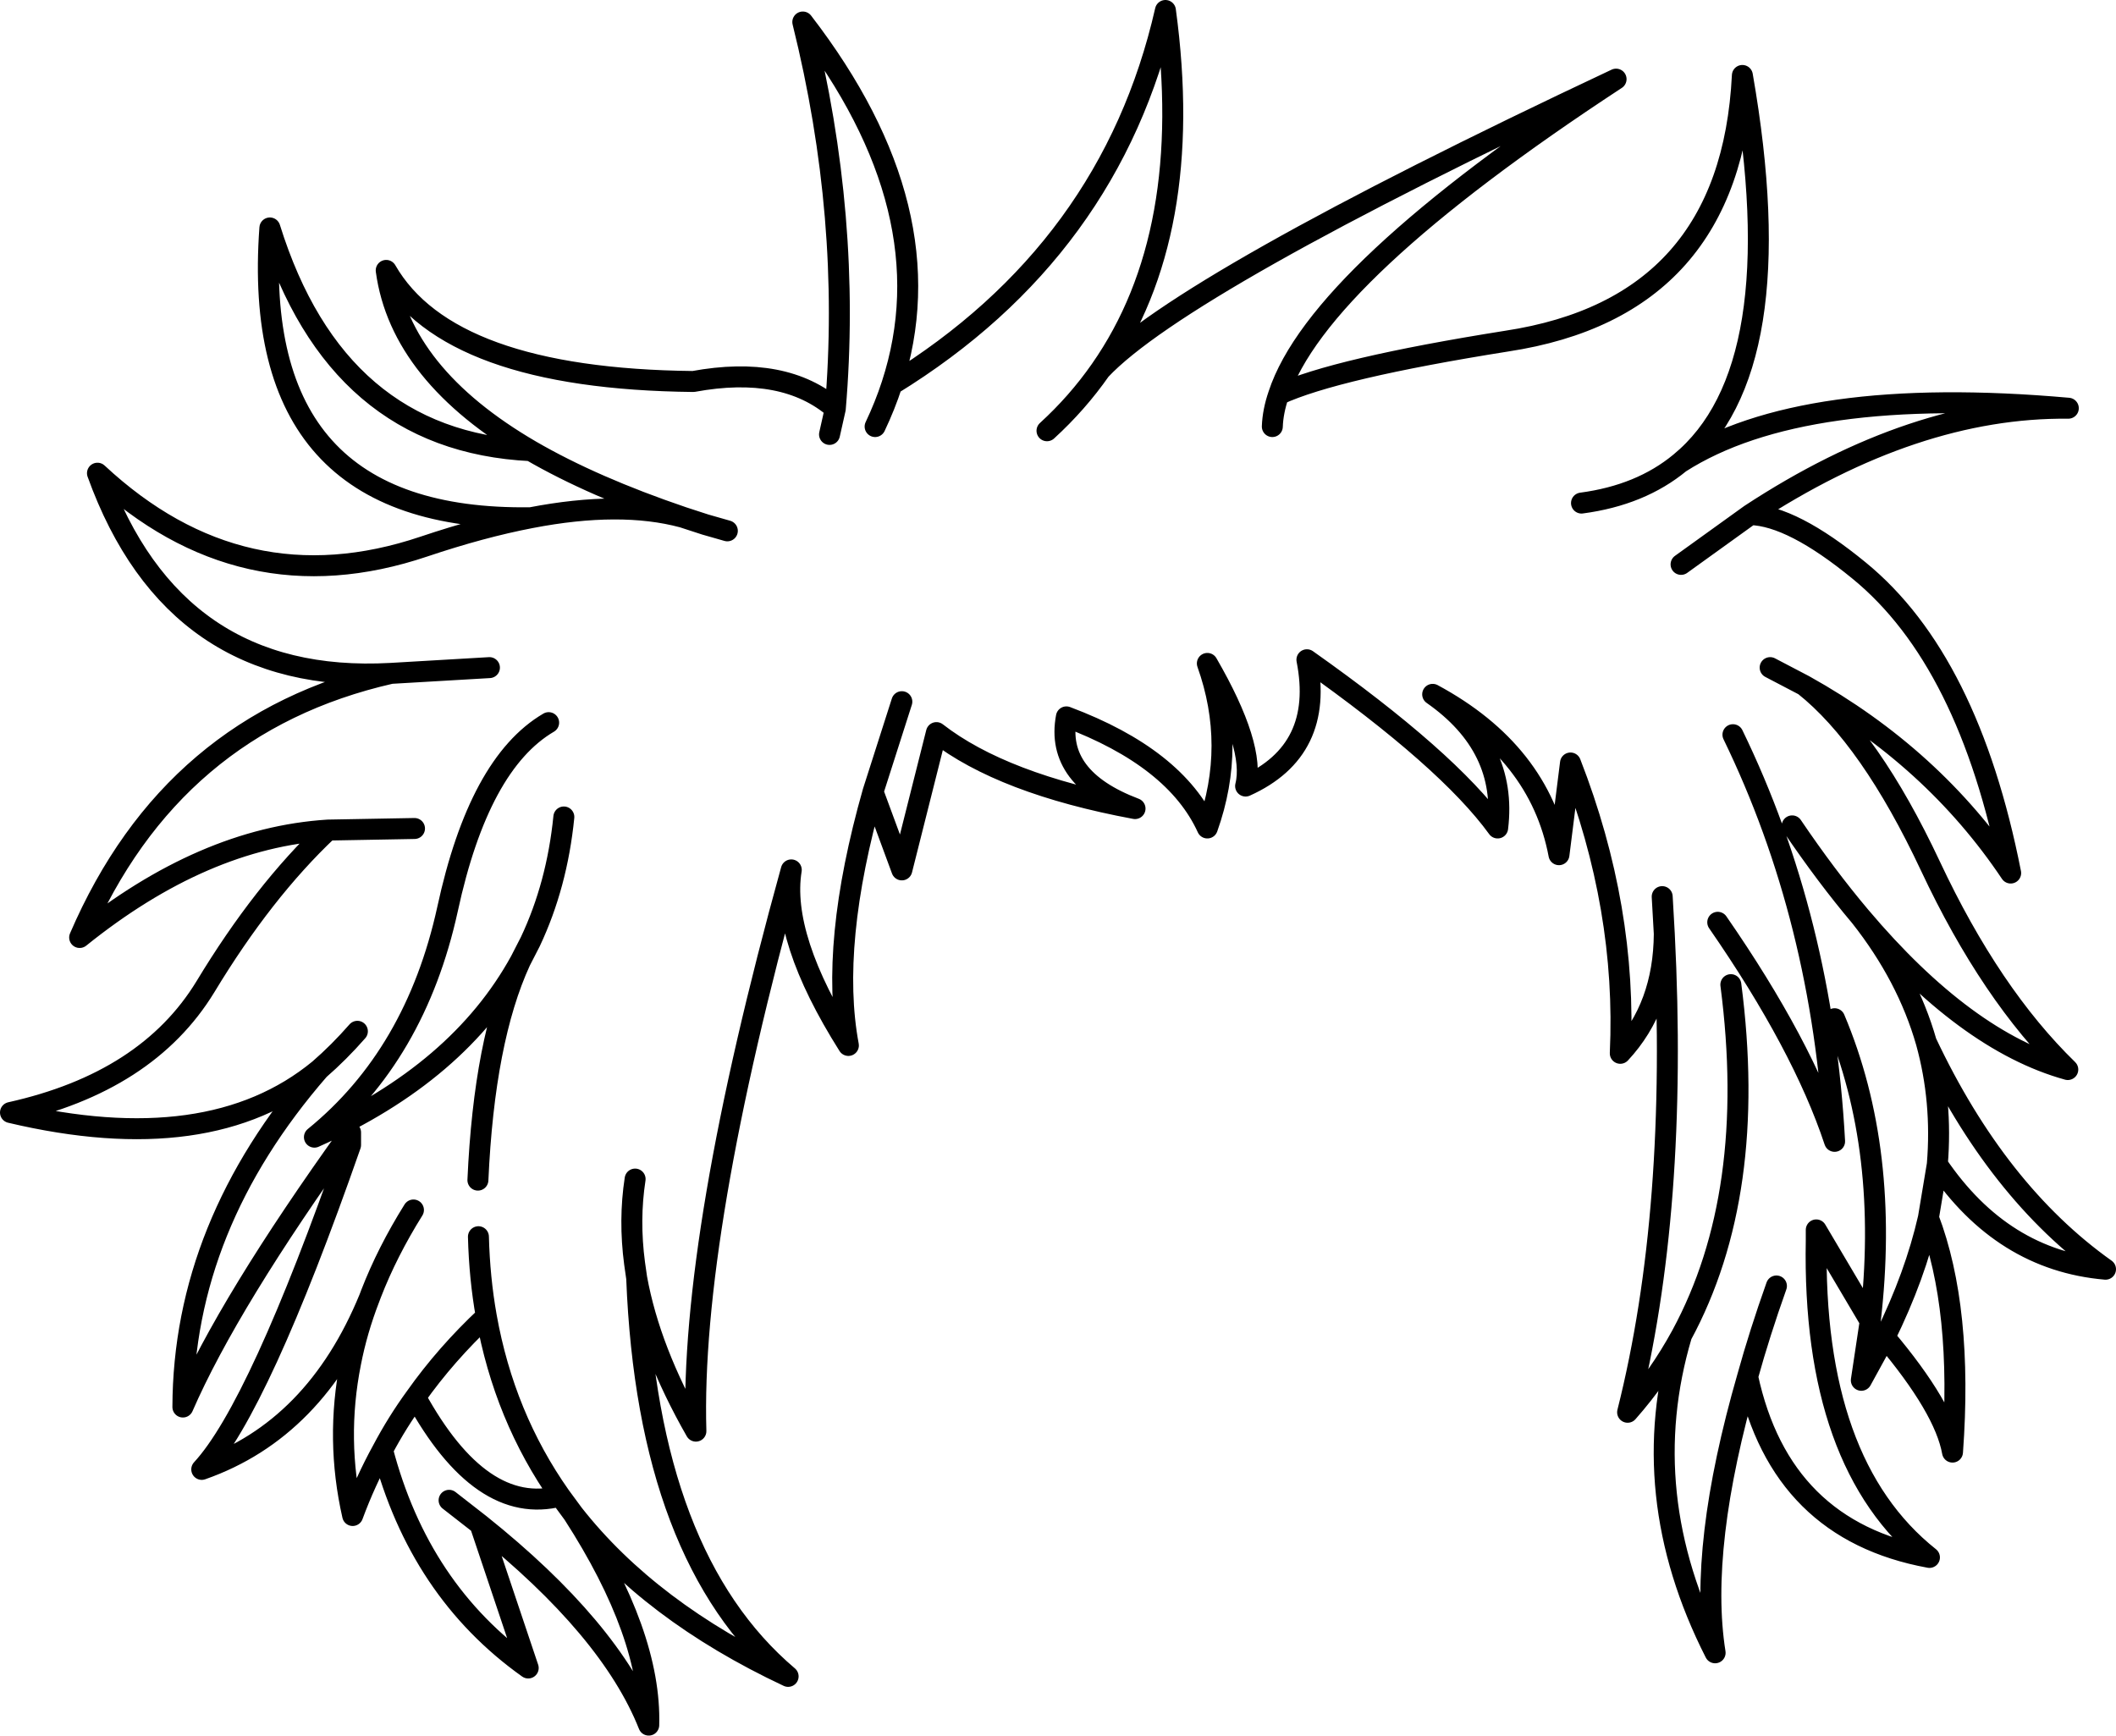 <?xml version="1.0" encoding="UTF-8" standalone="no"?>
<svg xmlns:xlink="http://www.w3.org/1999/xlink" height="165.6px" width="201.9px" xmlns="http://www.w3.org/2000/svg">
  <g transform="matrix(1.0, 0.0, 0.0, 1.0, 100.95, 82.8)">
    <path d="M21.05 -45.15 Q26.45 -47.65 42.8 -50.25 64.2 -53.5 65.3 -75.6 70.2 -47.55 59.35 -38.65 71.0 -46.1 96.4 -43.85 81.75 -44.0 66.05 -33.7 70.05 -33.6 76.45 -28.35 86.9 -19.8 90.9 0.5 83.5 -10.55 71.2 -17.4 77.5 -12.4 83.25 -0.15 89.0 12.1 96.35 19.25 86.6 16.55 76.55 4.65 81.05 10.35 82.85 16.65 89.6 30.95 99.95 38.3 90.1 37.45 83.9 28.3 L83.05 33.4 Q86.35 42.05 85.35 55.75 84.6 51.55 78.9 44.8 L76.65 48.9 77.5 43.25 72.35 34.55 72.35 35.55 Q71.95 56.9 83.15 65.8 68.95 63.2 65.8 48.55 61.1 64.85 62.7 74.9 55.0 59.75 59.5 44.6 57.35 48.55 54.35 51.95 59.2 32.7 57.85 6.3 57.8 13.25 53.65 17.7 54.3 3.85 48.9 -10.0 L47.8 -1.25 Q45.95 -11.05 35.75 -16.55 42.9 -11.55 41.95 -3.8 37.2 -10.35 23.75 -19.85 25.45 -11.2 17.9 -7.8 18.85 -11.55 14.25 -19.5 17.05 -11.65 14.25 -3.8 11.2 -10.5 0.8 -14.4 -0.3 -8.55 7.35 -5.65 -5.3 -8.0 -11.6 -12.9 L-14.9 0.2 -17.65 -7.25 Q-21.8 7.35 -20.0 16.95 -26.5 6.65 -25.45 0.2 -35.1 35.05 -34.55 53.75 -38.95 46.05 -40.2 39.15 -39.15 65.8 -25.75 77.15 -38.95 70.95 -46.25 61.65 -38.8 73.2 -39.05 81.8 -42.7 72.6 -55.15 62.65 L-50.55 76.35 Q-60.95 68.95 -64.45 55.55 -66.1 58.55 -67.3 61.8 -68.95 54.55 -67.5 47.25 -66.9 44.15 -65.7 41.05 -70.85 53.6 -81.7 57.4 -76.25 51.5 -67.5 26.45 L-67.5 25.25 Q-79.15 41.45 -83.5 51.45 -83.45 34.15 -70.5 19.25 -80.95 27.85 -99.95 23.35 -86.9 20.45 -81.35 11.35 -75.85 2.25 -69.65 -3.6 -81.55 -2.85 -93.35 6.65 -84.55 -13.8 -63.65 -18.55 -84.35 -17.4 -91.65 -37.65 -77.85 -24.8 -60.5 -30.65 -55.0 -32.5 -50.3 -33.4 -77.25 -33.0 -75.2 -61.05 -68.85 -40.7 -50.3 -39.8 -62.75 -47.05 -64.1 -57.0 -58.15 -46.65 -34.8 -46.4 -26.1 -48.0 -21.25 -43.8 -19.7 -62.0 -24.35 -80.7 -10.45 -62.65 -15.85 -46.1 5.05 -58.95 10.25 -81.8 13.15 -60.5 4.05 -47.5 11.8 -55.75 53.25 -75.25 24.8 -56.6 21.05 -45.15 20.5 -43.55 20.45 -42.1 M59.35 -38.65 Q55.6 -35.55 49.95 -34.8 M71.2 -17.4 L67.95 -19.1 M66.05 -33.7 L59.45 -28.95 M82.85 16.65 Q84.4 22.25 83.9 28.3 M57.65 2.75 L57.85 6.3 M65.8 48.55 Q66.95 44.4 68.55 39.9 M77.5 43.25 Q79.4 26.95 74.1 14.4 M64.4 -12.7 Q72.95 4.9 74.1 26.1 71.05 16.9 62.95 5.2 M59.5 44.6 Q66.8 31.1 64.2 11.15 M83.05 33.4 Q81.8 38.9 78.9 44.8 M76.55 4.65 Q73.3 0.8 70.05 -4.0 M-63.65 -18.55 L-54.25 -19.1 M-69.65 -3.6 L-61.4 -3.75 M-15.85 -46.1 Q-16.5 -44.1 -17.45 -42.1 M-21.8 -41.35 L-21.25 -43.8 M-17.65 -7.25 L-14.9 -15.85 M-50.3 -39.8 Q-44.35 -36.35 -35.8 -33.45 L-33.65 -32.75 -33.3 -32.65 -31.55 -32.15 M-35.8 -33.45 Q-41.75 -35.05 -50.3 -33.4 M-40.2 39.15 L-40.4 37.75 Q-40.95 33.6 -40.35 29.7 M-48.6 -13.85 Q-55.25 -9.95 -58.25 3.95 -61.3 17.85 -70.95 25.7 -57.15 19.55 -51.3 8.9 L-50.35 7.05 Q-47.8 1.65 -47.15 -4.85 M-70.5 19.25 Q-68.6 17.6 -66.85 15.6 M-65.7 41.05 L-65.55 40.65 Q-64.0 36.65 -61.5 32.65 M-55.3 35.2 Q-55.2 39.15 -54.55 42.8 -52.85 52.35 -47.5 59.95 L-46.25 61.65 M-51.3 8.9 Q-54.75 16.4 -55.35 29.8 M-47.5 59.95 Q-55.05 61.9 -61.3 50.5 -63.05 52.9 -64.45 55.55 M-55.15 62.65 L-58.1 60.35 M-54.55 42.8 Q-58.4 46.4 -61.3 50.5 M4.05 -47.5 Q1.85 -44.35 -1.05 -41.7" fill="none" stroke="#000000" stroke-linecap="round" stroke-linejoin="round" stroke-width="2.0"/>
  </g>
</svg>

